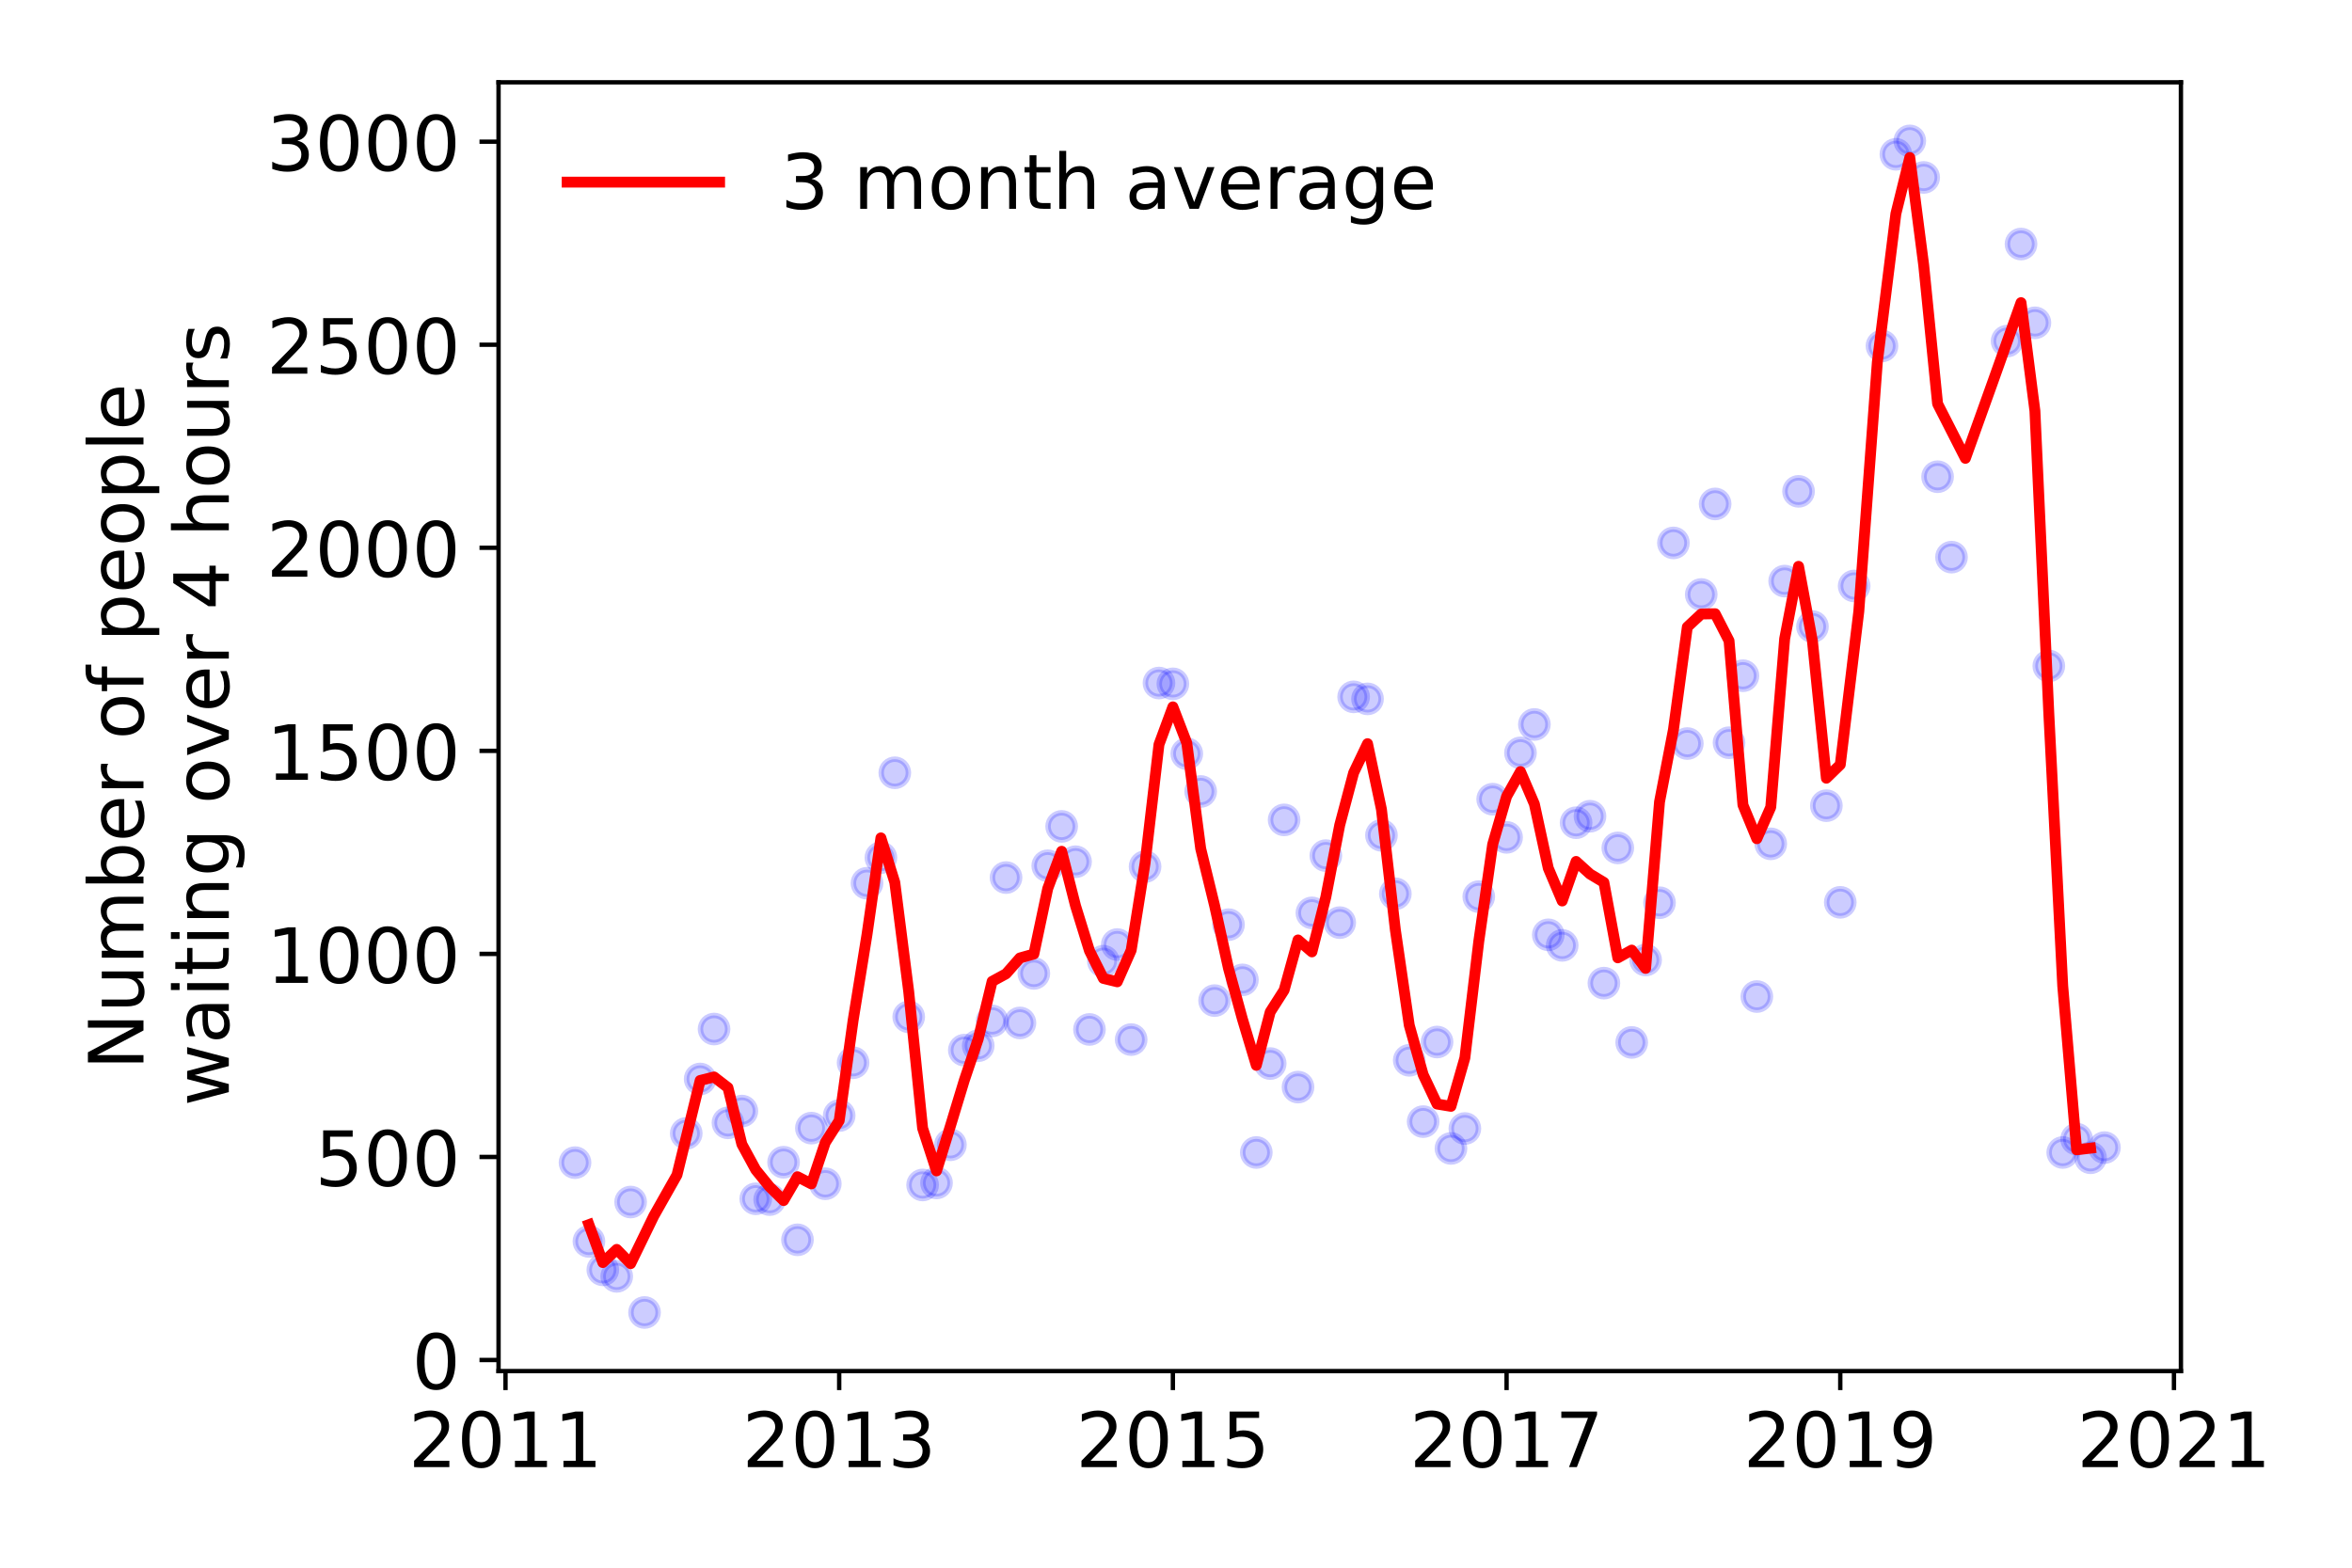 <?xml version="1.0" encoding="utf-8" standalone="no"?>
<!DOCTYPE svg PUBLIC "-//W3C//DTD SVG 1.1//EN"
  "http://www.w3.org/Graphics/SVG/1.1/DTD/svg11.dtd">
<!-- Created with matplotlib (https://matplotlib.org/) -->
<svg height="288pt" version="1.1" viewBox="0 0 432 288" width="432pt" xmlns="http://www.w3.org/2000/svg" xmlns:xlink="http://www.w3.org/1999/xlink">
 <defs>
  <style type="text/css">
*{stroke-linecap:butt;stroke-linejoin:round;}
  </style>
 </defs>
 <g id="figure_1">
  <g id="patch_1">
   <path d="M 0 288 
L 432 288 
L 432 0 
L 0 0 
z
" style="fill:#ffffff;"/>
  </g>
  <g id="axes_1">
   <g id="patch_2">
    <path d="M 91.57 251.88 
L 400.576 251.88 
L 400.576 15.12 
L 91.57 15.12 
z
" style="fill:#ffffff;"/>
   </g>
   <g id="matplotlib.axis_1">
    <g id="xtick_1">
     <g id="line2d_1">
      <defs>
       <path d="M 0 0 
L 0 3.5 
" id="mc46d286d7e" style="stroke:#000000;stroke-width:0.8;"/>
      </defs>
      <g>
       <use style="stroke:#000000;stroke-width:0.8;" x="92.847" xlink:href="#mc46d286d7e" y="251.88"/>
      </g>
     </g>
     <g id="text_1">
      <!-- 2011 -->
      <defs>
       <path d="M 19.188 8.297 
L 53.609 8.297 
L 53.609 0 
L 7.328 0 
L 7.328 8.297 
Q 12.938 14.109 22.625 23.891 
Q 32.328 33.688 34.812 36.531 
Q 39.547 41.844 41.422 45.531 
Q 43.312 49.219 43.312 52.781 
Q 43.312 58.594 39.234 62.25 
Q 35.156 65.922 28.609 65.922 
Q 23.969 65.922 18.812 64.312 
Q 13.672 62.703 7.812 59.422 
L 7.812 69.391 
Q 13.766 71.781 18.938 73 
Q 24.125 74.219 28.422 74.219 
Q 39.75 74.219 46.484 68.547 
Q 53.219 62.891 53.219 53.422 
Q 53.219 48.922 51.531 44.891 
Q 49.859 40.875 45.406 35.406 
Q 44.188 33.984 37.641 27.219 
Q 31.109 20.453 19.188 8.297 
z
" id="DejaVuSans-50"/>
       <path d="M 31.781 66.406 
Q 24.172 66.406 20.328 58.906 
Q 16.5 51.422 16.5 36.375 
Q 16.5 21.391 20.328 13.891 
Q 24.172 6.391 31.781 6.391 
Q 39.453 6.391 43.281 13.891 
Q 47.125 21.391 47.125 36.375 
Q 47.125 51.422 43.281 58.906 
Q 39.453 66.406 31.781 66.406 
z
M 31.781 74.219 
Q 44.047 74.219 50.516 64.516 
Q 56.984 54.828 56.984 36.375 
Q 56.984 17.969 50.516 8.266 
Q 44.047 -1.422 31.781 -1.422 
Q 19.531 -1.422 13.062 8.266 
Q 6.594 17.969 6.594 36.375 
Q 6.594 54.828 13.062 64.516 
Q 19.531 74.219 31.781 74.219 
z
" id="DejaVuSans-48"/>
       <path d="M 12.406 8.297 
L 28.516 8.297 
L 28.516 63.922 
L 10.984 60.406 
L 10.984 69.391 
L 28.422 72.906 
L 38.281 72.906 
L 38.281 8.297 
L 54.391 8.297 
L 54.391 0 
L 12.406 0 
z
" id="DejaVuSans-49"/>
      </defs>
      <g transform="translate(75.032 269.518)scale(0.14 -0.14)">
       <use xlink:href="#DejaVuSans-50"/>
       <use x="63.623" xlink:href="#DejaVuSans-48"/>
       <use x="127.246" xlink:href="#DejaVuSans-49"/>
       <use x="190.869" xlink:href="#DejaVuSans-49"/>
      </g>
     </g>
    </g>
    <g id="xtick_2">
     <g id="line2d_2">
      <g>
       <use style="stroke:#000000;stroke-width:0.8;" x="154.137" xlink:href="#mc46d286d7e" y="251.88"/>
      </g>
     </g>
     <g id="text_2">
      <!-- 2013 -->
      <defs>
       <path d="M 40.578 39.312 
Q 47.656 37.797 51.625 33 
Q 55.609 28.219 55.609 21.188 
Q 55.609 10.406 48.188 4.484 
Q 40.766 -1.422 27.094 -1.422 
Q 22.516 -1.422 17.656 -0.516 
Q 12.797 0.391 7.625 2.203 
L 7.625 11.719 
Q 11.719 9.328 16.594 8.109 
Q 21.484 6.891 26.812 6.891 
Q 36.078 6.891 40.938 10.547 
Q 45.797 14.203 45.797 21.188 
Q 45.797 27.641 41.281 31.266 
Q 36.766 34.906 28.719 34.906 
L 20.219 34.906 
L 20.219 43.016 
L 29.109 43.016 
Q 36.375 43.016 40.234 45.922 
Q 44.094 48.828 44.094 54.297 
Q 44.094 59.906 40.109 62.906 
Q 36.141 65.922 28.719 65.922 
Q 24.656 65.922 20.016 65.031 
Q 15.375 64.156 9.812 62.312 
L 9.812 71.094 
Q 15.438 72.656 20.344 73.438 
Q 25.25 74.219 29.594 74.219 
Q 40.828 74.219 47.359 69.109 
Q 53.906 64.016 53.906 55.328 
Q 53.906 49.266 50.438 45.094 
Q 46.969 40.922 40.578 39.312 
z
" id="DejaVuSans-51"/>
      </defs>
      <g transform="translate(136.322 269.518)scale(0.14 -0.14)">
       <use xlink:href="#DejaVuSans-50"/>
       <use x="63.623" xlink:href="#DejaVuSans-48"/>
       <use x="127.246" xlink:href="#DejaVuSans-49"/>
       <use x="190.869" xlink:href="#DejaVuSans-51"/>
      </g>
     </g>
    </g>
    <g id="xtick_3">
     <g id="line2d_3">
      <g>
       <use style="stroke:#000000;stroke-width:0.8;" x="215.428" xlink:href="#mc46d286d7e" y="251.88"/>
      </g>
     </g>
     <g id="text_3">
      <!-- 2015 -->
      <defs>
       <path d="M 10.797 72.906 
L 49.516 72.906 
L 49.516 64.594 
L 19.828 64.594 
L 19.828 46.734 
Q 21.969 47.469 24.109 47.828 
Q 26.266 48.188 28.422 48.188 
Q 40.625 48.188 47.75 41.5 
Q 54.891 34.812 54.891 23.391 
Q 54.891 11.625 47.562 5.094 
Q 40.234 -1.422 26.906 -1.422 
Q 22.312 -1.422 17.547 -0.641 
Q 12.797 0.141 7.719 1.703 
L 7.719 11.625 
Q 12.109 9.234 16.797 8.062 
Q 21.484 6.891 26.703 6.891 
Q 35.156 6.891 40.078 11.328 
Q 45.016 15.766 45.016 23.391 
Q 45.016 31 40.078 35.438 
Q 35.156 39.891 26.703 39.891 
Q 22.75 39.891 18.812 39.016 
Q 14.891 38.141 10.797 36.281 
z
" id="DejaVuSans-53"/>
      </defs>
      <g transform="translate(197.613 269.518)scale(0.14 -0.14)">
       <use xlink:href="#DejaVuSans-50"/>
       <use x="63.623" xlink:href="#DejaVuSans-48"/>
       <use x="127.246" xlink:href="#DejaVuSans-49"/>
       <use x="190.869" xlink:href="#DejaVuSans-53"/>
      </g>
     </g>
    </g>
    <g id="xtick_4">
     <g id="line2d_4">
      <g>
       <use style="stroke:#000000;stroke-width:0.8;" x="276.718" xlink:href="#mc46d286d7e" y="251.88"/>
      </g>
     </g>
     <g id="text_4">
      <!-- 2017 -->
      <defs>
       <path d="M 8.203 72.906 
L 55.078 72.906 
L 55.078 68.703 
L 28.609 0 
L 18.312 0 
L 43.219 64.594 
L 8.203 64.594 
z
" id="DejaVuSans-55"/>
      </defs>
      <g transform="translate(258.903 269.518)scale(0.14 -0.14)">
       <use xlink:href="#DejaVuSans-50"/>
       <use x="63.623" xlink:href="#DejaVuSans-48"/>
       <use x="127.246" xlink:href="#DejaVuSans-49"/>
       <use x="190.869" xlink:href="#DejaVuSans-55"/>
      </g>
     </g>
    </g>
    <g id="xtick_5">
     <g id="line2d_5">
      <g>
       <use style="stroke:#000000;stroke-width:0.8;" x="338.009" xlink:href="#mc46d286d7e" y="251.88"/>
      </g>
     </g>
     <g id="text_5">
      <!-- 2019 -->
      <defs>
       <path d="M 10.984 1.516 
L 10.984 10.5 
Q 14.703 8.734 18.5 7.812 
Q 22.312 6.891 25.984 6.891 
Q 35.75 6.891 40.891 13.453 
Q 46.047 20.016 46.781 33.406 
Q 43.953 29.203 39.594 26.953 
Q 35.25 24.703 29.984 24.703 
Q 19.047 24.703 12.672 31.312 
Q 6.297 37.938 6.297 49.422 
Q 6.297 60.641 12.938 67.422 
Q 19.578 74.219 30.609 74.219 
Q 43.266 74.219 49.922 64.516 
Q 56.594 54.828 56.594 36.375 
Q 56.594 19.141 48.406 8.859 
Q 40.234 -1.422 26.422 -1.422 
Q 22.703 -1.422 18.891 -0.688 
Q 15.094 0.047 10.984 1.516 
z
M 30.609 32.422 
Q 37.25 32.422 41.125 36.953 
Q 45.016 41.5 45.016 49.422 
Q 45.016 57.281 41.125 61.844 
Q 37.25 66.406 30.609 66.406 
Q 23.969 66.406 20.094 61.844 
Q 16.219 57.281 16.219 49.422 
Q 16.219 41.5 20.094 36.953 
Q 23.969 32.422 30.609 32.422 
z
" id="DejaVuSans-57"/>
      </defs>
      <g transform="translate(320.194 269.518)scale(0.14 -0.14)">
       <use xlink:href="#DejaVuSans-50"/>
       <use x="63.623" xlink:href="#DejaVuSans-48"/>
       <use x="127.246" xlink:href="#DejaVuSans-49"/>
       <use x="190.869" xlink:href="#DejaVuSans-57"/>
      </g>
     </g>
    </g>
    <g id="xtick_6">
     <g id="line2d_6">
      <g>
       <use style="stroke:#000000;stroke-width:0.8;" x="399.299" xlink:href="#mc46d286d7e" y="251.88"/>
      </g>
     </g>
     <g id="text_6">
      <!-- 2021 -->
      <g transform="translate(381.484 269.518)scale(0.14 -0.14)">
       <use xlink:href="#DejaVuSans-50"/>
       <use x="63.623" xlink:href="#DejaVuSans-48"/>
       <use x="127.246" xlink:href="#DejaVuSans-50"/>
       <use x="190.869" xlink:href="#DejaVuSans-49"/>
      </g>
     </g>
    </g>
   </g>
   <g id="matplotlib.axis_2">
    <g id="ytick_1">
     <g id="line2d_7">
      <defs>
       <path d="M 0 0 
L -3.5 0 
" id="m6c4b63b629" style="stroke:#000000;stroke-width:0.8;"/>
      </defs>
      <g>
       <use style="stroke:#000000;stroke-width:0.8;" x="91.57" xlink:href="#m6c4b63b629" y="249.847"/>
      </g>
     </g>
     <g id="text_7">
      <!-- 0 -->
      <g transform="translate(75.662 255.166)scale(0.14 -0.14)">
       <use xlink:href="#DejaVuSans-48"/>
      </g>
     </g>
    </g>
    <g id="ytick_2">
     <g id="line2d_8">
      <g>
       <use style="stroke:#000000;stroke-width:0.8;" x="91.57" xlink:href="#m6c4b63b629" y="212.544"/>
      </g>
     </g>
     <g id="text_8">
      <!-- 500 -->
      <g transform="translate(57.847 217.863)scale(0.14 -0.14)">
       <use xlink:href="#DejaVuSans-53"/>
       <use x="63.623" xlink:href="#DejaVuSans-48"/>
       <use x="127.246" xlink:href="#DejaVuSans-48"/>
      </g>
     </g>
    </g>
    <g id="ytick_3">
     <g id="line2d_9">
      <g>
       <use style="stroke:#000000;stroke-width:0.8;" x="91.57" xlink:href="#m6c4b63b629" y="175.242"/>
      </g>
     </g>
     <g id="text_9">
      <!-- 1000 -->
      <g transform="translate(48.94 180.561)scale(0.14 -0.14)">
       <use xlink:href="#DejaVuSans-49"/>
       <use x="63.623" xlink:href="#DejaVuSans-48"/>
       <use x="127.246" xlink:href="#DejaVuSans-48"/>
       <use x="190.869" xlink:href="#DejaVuSans-48"/>
      </g>
     </g>
    </g>
    <g id="ytick_4">
     <g id="line2d_10">
      <g>
       <use style="stroke:#000000;stroke-width:0.8;" x="91.57" xlink:href="#m6c4b63b629" y="137.939"/>
      </g>
     </g>
     <g id="text_10">
      <!-- 1500 -->
      <g transform="translate(48.94 143.258)scale(0.14 -0.14)">
       <use xlink:href="#DejaVuSans-49"/>
       <use x="63.623" xlink:href="#DejaVuSans-53"/>
       <use x="127.246" xlink:href="#DejaVuSans-48"/>
       <use x="190.869" xlink:href="#DejaVuSans-48"/>
      </g>
     </g>
    </g>
    <g id="ytick_5">
     <g id="line2d_11">
      <g>
       <use style="stroke:#000000;stroke-width:0.8;" x="91.57" xlink:href="#m6c4b63b629" y="100.636"/>
      </g>
     </g>
     <g id="text_11">
      <!-- 2000 -->
      <g transform="translate(48.94 105.955)scale(0.14 -0.14)">
       <use xlink:href="#DejaVuSans-50"/>
       <use x="63.623" xlink:href="#DejaVuSans-48"/>
       <use x="127.246" xlink:href="#DejaVuSans-48"/>
       <use x="190.869" xlink:href="#DejaVuSans-48"/>
      </g>
     </g>
    </g>
    <g id="ytick_6">
     <g id="line2d_12">
      <g>
       <use style="stroke:#000000;stroke-width:0.8;" x="91.57" xlink:href="#m6c4b63b629" y="63.334"/>
      </g>
     </g>
     <g id="text_12">
      <!-- 2500 -->
      <g transform="translate(48.94 68.653)scale(0.14 -0.14)">
       <use xlink:href="#DejaVuSans-50"/>
       <use x="63.623" xlink:href="#DejaVuSans-53"/>
       <use x="127.246" xlink:href="#DejaVuSans-48"/>
       <use x="190.869" xlink:href="#DejaVuSans-48"/>
      </g>
     </g>
    </g>
    <g id="ytick_7">
     <g id="line2d_13">
      <g>
       <use style="stroke:#000000;stroke-width:0.8;" x="91.57" xlink:href="#m6c4b63b629" y="26.031"/>
      </g>
     </g>
     <g id="text_13">
      <!-- 3000 -->
      <g transform="translate(48.94 31.35)scale(0.14 -0.14)">
       <use xlink:href="#DejaVuSans-51"/>
       <use x="63.623" xlink:href="#DejaVuSans-48"/>
       <use x="127.246" xlink:href="#DejaVuSans-48"/>
       <use x="190.869" xlink:href="#DejaVuSans-48"/>
      </g>
     </g>
    </g>
    <g id="text_14">
     <!-- Number of people -->
     <defs>
      <path d="M 9.812 72.906 
L 23.094 72.906 
L 55.422 11.922 
L 55.422 72.906 
L 64.984 72.906 
L 64.984 0 
L 51.703 0 
L 19.391 60.984 
L 19.391 0 
L 9.812 0 
z
" id="DejaVuSans-78"/>
      <path d="M 8.5 21.578 
L 8.5 54.688 
L 17.484 54.688 
L 17.484 21.922 
Q 17.484 14.156 20.5 10.266 
Q 23.531 6.391 29.594 6.391 
Q 36.859 6.391 41.078 11.031 
Q 45.312 15.672 45.312 23.688 
L 45.312 54.688 
L 54.297 54.688 
L 54.297 0 
L 45.312 0 
L 45.312 8.406 
Q 42.047 3.422 37.719 1 
Q 33.406 -1.422 27.688 -1.422 
Q 18.266 -1.422 13.375 4.438 
Q 8.5 10.297 8.5 21.578 
z
M 31.109 56 
z
" id="DejaVuSans-117"/>
      <path d="M 52 44.188 
Q 55.375 50.25 60.062 53.125 
Q 64.75 56 71.094 56 
Q 79.641 56 84.281 50.016 
Q 88.922 44.047 88.922 33.016 
L 88.922 0 
L 79.891 0 
L 79.891 32.719 
Q 79.891 40.578 77.094 44.375 
Q 74.312 48.188 68.609 48.188 
Q 61.625 48.188 57.562 43.547 
Q 53.516 38.922 53.516 30.906 
L 53.516 0 
L 44.484 0 
L 44.484 32.719 
Q 44.484 40.625 41.703 44.406 
Q 38.922 48.188 33.109 48.188 
Q 26.219 48.188 22.156 43.531 
Q 18.109 38.875 18.109 30.906 
L 18.109 0 
L 9.078 0 
L 9.078 54.688 
L 18.109 54.688 
L 18.109 46.188 
Q 21.188 51.219 25.484 53.609 
Q 29.781 56 35.688 56 
Q 41.656 56 45.828 52.969 
Q 50 49.953 52 44.188 
z
" id="DejaVuSans-109"/>
      <path d="M 48.688 27.297 
Q 48.688 37.203 44.609 42.844 
Q 40.531 48.484 33.406 48.484 
Q 26.266 48.484 22.188 42.844 
Q 18.109 37.203 18.109 27.297 
Q 18.109 17.391 22.188 11.75 
Q 26.266 6.109 33.406 6.109 
Q 40.531 6.109 44.609 11.75 
Q 48.688 17.391 48.688 27.297 
z
M 18.109 46.391 
Q 20.953 51.266 25.266 53.625 
Q 29.594 56 35.594 56 
Q 45.562 56 51.781 48.094 
Q 58.016 40.188 58.016 27.297 
Q 58.016 14.406 51.781 6.484 
Q 45.562 -1.422 35.594 -1.422 
Q 29.594 -1.422 25.266 0.953 
Q 20.953 3.328 18.109 8.203 
L 18.109 0 
L 9.078 0 
L 9.078 75.984 
L 18.109 75.984 
z
" id="DejaVuSans-98"/>
      <path d="M 56.203 29.594 
L 56.203 25.203 
L 14.891 25.203 
Q 15.484 15.922 20.484 11.062 
Q 25.484 6.203 34.422 6.203 
Q 39.594 6.203 44.453 7.469 
Q 49.312 8.734 54.109 11.281 
L 54.109 2.781 
Q 49.266 0.734 44.188 -0.344 
Q 39.109 -1.422 33.891 -1.422 
Q 20.797 -1.422 13.156 6.188 
Q 5.516 13.812 5.516 26.812 
Q 5.516 40.234 12.766 48.109 
Q 20.016 56 32.328 56 
Q 43.359 56 49.781 48.891 
Q 56.203 41.797 56.203 29.594 
z
M 47.219 32.234 
Q 47.125 39.594 43.094 43.984 
Q 39.062 48.391 32.422 48.391 
Q 24.906 48.391 20.391 44.141 
Q 15.875 39.891 15.188 32.172 
z
" id="DejaVuSans-101"/>
      <path d="M 41.109 46.297 
Q 39.594 47.172 37.812 47.578 
Q 36.031 48 33.891 48 
Q 26.266 48 22.188 43.047 
Q 18.109 38.094 18.109 28.812 
L 18.109 0 
L 9.078 0 
L 9.078 54.688 
L 18.109 54.688 
L 18.109 46.188 
Q 20.953 51.172 25.484 53.578 
Q 30.031 56 36.531 56 
Q 37.453 56 38.578 55.875 
Q 39.703 55.766 41.062 55.516 
z
" id="DejaVuSans-114"/>
      <path id="DejaVuSans-32"/>
      <path d="M 30.609 48.391 
Q 23.391 48.391 19.188 42.75 
Q 14.984 37.109 14.984 27.297 
Q 14.984 17.484 19.156 11.844 
Q 23.344 6.203 30.609 6.203 
Q 37.797 6.203 41.984 11.859 
Q 46.188 17.531 46.188 27.297 
Q 46.188 37.016 41.984 42.703 
Q 37.797 48.391 30.609 48.391 
z
M 30.609 56 
Q 42.328 56 49.016 48.375 
Q 55.719 40.766 55.719 27.297 
Q 55.719 13.875 49.016 6.219 
Q 42.328 -1.422 30.609 -1.422 
Q 18.844 -1.422 12.172 6.219 
Q 5.516 13.875 5.516 27.297 
Q 5.516 40.766 12.172 48.375 
Q 18.844 56 30.609 56 
z
" id="DejaVuSans-111"/>
      <path d="M 37.109 75.984 
L 37.109 68.5 
L 28.516 68.5 
Q 23.688 68.5 21.797 66.547 
Q 19.922 64.594 19.922 59.516 
L 19.922 54.688 
L 34.719 54.688 
L 34.719 47.703 
L 19.922 47.703 
L 19.922 0 
L 10.891 0 
L 10.891 47.703 
L 2.297 47.703 
L 2.297 54.688 
L 10.891 54.688 
L 10.891 58.5 
Q 10.891 67.625 15.141 71.797 
Q 19.391 75.984 28.609 75.984 
z
" id="DejaVuSans-102"/>
      <path d="M 18.109 8.203 
L 18.109 -20.797 
L 9.078 -20.797 
L 9.078 54.688 
L 18.109 54.688 
L 18.109 46.391 
Q 20.953 51.266 25.266 53.625 
Q 29.594 56 35.594 56 
Q 45.562 56 51.781 48.094 
Q 58.016 40.188 58.016 27.297 
Q 58.016 14.406 51.781 6.484 
Q 45.562 -1.422 35.594 -1.422 
Q 29.594 -1.422 25.266 0.953 
Q 20.953 3.328 18.109 8.203 
z
M 48.688 27.297 
Q 48.688 37.203 44.609 42.844 
Q 40.531 48.484 33.406 48.484 
Q 26.266 48.484 22.188 42.844 
Q 18.109 37.203 18.109 27.297 
Q 18.109 17.391 22.188 11.75 
Q 26.266 6.109 33.406 6.109 
Q 40.531 6.109 44.609 11.75 
Q 48.688 17.391 48.688 27.297 
z
" id="DejaVuSans-112"/>
      <path d="M 9.422 75.984 
L 18.406 75.984 
L 18.406 0 
L 9.422 0 
z
" id="DejaVuSans-108"/>
     </defs>
     <g transform="translate(26.352 196.547)rotate(-90)scale(0.14 -0.14)">
      <use xlink:href="#DejaVuSans-78"/>
      <use x="74.805" xlink:href="#DejaVuSans-117"/>
      <use x="138.184" xlink:href="#DejaVuSans-109"/>
      <use x="235.596" xlink:href="#DejaVuSans-98"/>
      <use x="299.072" xlink:href="#DejaVuSans-101"/>
      <use x="360.596" xlink:href="#DejaVuSans-114"/>
      <use x="401.709" xlink:href="#DejaVuSans-32"/>
      <use x="433.496" xlink:href="#DejaVuSans-111"/>
      <use x="494.678" xlink:href="#DejaVuSans-102"/>
      <use x="529.883" xlink:href="#DejaVuSans-32"/>
      <use x="561.67" xlink:href="#DejaVuSans-112"/>
      <use x="625.146" xlink:href="#DejaVuSans-101"/>
      <use x="686.67" xlink:href="#DejaVuSans-111"/>
      <use x="747.852" xlink:href="#DejaVuSans-112"/>
      <use x="811.328" xlink:href="#DejaVuSans-108"/>
      <use x="839.111" xlink:href="#DejaVuSans-101"/>
     </g>
     <!--  waiting over 4 hours -->
     <defs>
      <path d="M 4.203 54.688 
L 13.188 54.688 
L 24.422 12.016 
L 35.594 54.688 
L 46.188 54.688 
L 57.422 12.016 
L 68.609 54.688 
L 77.594 54.688 
L 63.281 0 
L 52.688 0 
L 40.922 44.828 
L 29.109 0 
L 18.5 0 
z
" id="DejaVuSans-119"/>
      <path d="M 34.281 27.484 
Q 23.391 27.484 19.188 25 
Q 14.984 22.516 14.984 16.5 
Q 14.984 11.719 18.141 8.906 
Q 21.297 6.109 26.703 6.109 
Q 34.188 6.109 38.703 11.406 
Q 43.219 16.703 43.219 25.484 
L 43.219 27.484 
z
M 52.203 31.203 
L 52.203 0 
L 43.219 0 
L 43.219 8.297 
Q 40.141 3.328 35.547 0.953 
Q 30.953 -1.422 24.312 -1.422 
Q 15.922 -1.422 10.953 3.297 
Q 6 8.016 6 15.922 
Q 6 25.141 12.172 29.828 
Q 18.359 34.516 30.609 34.516 
L 43.219 34.516 
L 43.219 35.406 
Q 43.219 41.609 39.141 45 
Q 35.062 48.391 27.688 48.391 
Q 23 48.391 18.547 47.266 
Q 14.109 46.141 10.016 43.891 
L 10.016 52.203 
Q 14.938 54.109 19.578 55.047 
Q 24.219 56 28.609 56 
Q 40.484 56 46.344 49.844 
Q 52.203 43.703 52.203 31.203 
z
" id="DejaVuSans-97"/>
      <path d="M 9.422 54.688 
L 18.406 54.688 
L 18.406 0 
L 9.422 0 
z
M 9.422 75.984 
L 18.406 75.984 
L 18.406 64.594 
L 9.422 64.594 
z
" id="DejaVuSans-105"/>
      <path d="M 18.312 70.219 
L 18.312 54.688 
L 36.812 54.688 
L 36.812 47.703 
L 18.312 47.703 
L 18.312 18.016 
Q 18.312 11.328 20.141 9.422 
Q 21.969 7.516 27.594 7.516 
L 36.812 7.516 
L 36.812 0 
L 27.594 0 
Q 17.188 0 13.234 3.875 
Q 9.281 7.766 9.281 18.016 
L 9.281 47.703 
L 2.688 47.703 
L 2.688 54.688 
L 9.281 54.688 
L 9.281 70.219 
z
" id="DejaVuSans-116"/>
      <path d="M 54.891 33.016 
L 54.891 0 
L 45.906 0 
L 45.906 32.719 
Q 45.906 40.484 42.875 44.328 
Q 39.844 48.188 33.797 48.188 
Q 26.516 48.188 22.312 43.547 
Q 18.109 38.922 18.109 30.906 
L 18.109 0 
L 9.078 0 
L 9.078 54.688 
L 18.109 54.688 
L 18.109 46.188 
Q 21.344 51.125 25.703 53.562 
Q 30.078 56 35.797 56 
Q 45.219 56 50.047 50.172 
Q 54.891 44.344 54.891 33.016 
z
" id="DejaVuSans-110"/>
      <path d="M 45.406 27.984 
Q 45.406 37.75 41.375 43.109 
Q 37.359 48.484 30.078 48.484 
Q 22.859 48.484 18.828 43.109 
Q 14.797 37.75 14.797 27.984 
Q 14.797 18.266 18.828 12.891 
Q 22.859 7.516 30.078 7.516 
Q 37.359 7.516 41.375 12.891 
Q 45.406 18.266 45.406 27.984 
z
M 54.391 6.781 
Q 54.391 -7.172 48.188 -13.984 
Q 42 -20.797 29.203 -20.797 
Q 24.469 -20.797 20.266 -20.094 
Q 16.062 -19.391 12.109 -17.922 
L 12.109 -9.188 
Q 16.062 -11.328 19.922 -12.344 
Q 23.781 -13.375 27.781 -13.375 
Q 36.625 -13.375 41.016 -8.766 
Q 45.406 -4.156 45.406 5.172 
L 45.406 9.625 
Q 42.625 4.781 38.281 2.391 
Q 33.938 0 27.875 0 
Q 17.828 0 11.672 7.656 
Q 5.516 15.328 5.516 27.984 
Q 5.516 40.672 11.672 48.328 
Q 17.828 56 27.875 56 
Q 33.938 56 38.281 53.609 
Q 42.625 51.219 45.406 46.391 
L 45.406 54.688 
L 54.391 54.688 
z
" id="DejaVuSans-103"/>
      <path d="M 2.984 54.688 
L 12.5 54.688 
L 29.594 8.797 
L 46.688 54.688 
L 56.203 54.688 
L 35.688 0 
L 23.484 0 
z
" id="DejaVuSans-118"/>
      <path d="M 37.797 64.312 
L 12.891 25.391 
L 37.797 25.391 
z
M 35.203 72.906 
L 47.609 72.906 
L 47.609 25.391 
L 58.016 25.391 
L 58.016 17.188 
L 47.609 17.188 
L 47.609 0 
L 37.797 0 
L 37.797 17.188 
L 4.891 17.188 
L 4.891 26.703 
z
" id="DejaVuSans-52"/>
      <path d="M 54.891 33.016 
L 54.891 0 
L 45.906 0 
L 45.906 32.719 
Q 45.906 40.484 42.875 44.328 
Q 39.844 48.188 33.797 48.188 
Q 26.516 48.188 22.312 43.547 
Q 18.109 38.922 18.109 30.906 
L 18.109 0 
L 9.078 0 
L 9.078 75.984 
L 18.109 75.984 
L 18.109 46.188 
Q 21.344 51.125 25.703 53.562 
Q 30.078 56 35.797 56 
Q 45.219 56 50.047 50.172 
Q 54.891 44.344 54.891 33.016 
z
" id="DejaVuSans-104"/>
      <path d="M 44.281 53.078 
L 44.281 44.578 
Q 40.484 46.531 36.375 47.5 
Q 32.281 48.484 27.875 48.484 
Q 21.188 48.484 17.844 46.438 
Q 14.5 44.391 14.5 40.281 
Q 14.5 37.156 16.891 35.375 
Q 19.281 33.594 26.516 31.984 
L 29.594 31.297 
Q 39.156 29.25 43.188 25.516 
Q 47.219 21.781 47.219 15.094 
Q 47.219 7.469 41.188 3.016 
Q 35.156 -1.422 24.609 -1.422 
Q 20.219 -1.422 15.453 -0.562 
Q 10.688 0.297 5.422 2 
L 5.422 11.281 
Q 10.406 8.688 15.234 7.391 
Q 20.062 6.109 24.812 6.109 
Q 31.156 6.109 34.562 8.281 
Q 37.984 10.453 37.984 14.406 
Q 37.984 18.062 35.516 20.016 
Q 33.062 21.969 24.703 23.781 
L 21.578 24.516 
Q 13.234 26.266 9.516 29.906 
Q 5.812 33.547 5.812 39.891 
Q 5.812 47.609 11.281 51.797 
Q 16.75 56 26.812 56 
Q 31.781 56 36.172 55.266 
Q 40.578 54.547 44.281 53.078 
z
" id="DejaVuSans-115"/>
     </defs>
     <g transform="translate(42.028 207.672)rotate(-90)scale(0.14 -0.14)">
      <use xlink:href="#DejaVuSans-32"/>
      <use x="31.787" xlink:href="#DejaVuSans-119"/>
      <use x="113.574" xlink:href="#DejaVuSans-97"/>
      <use x="174.854" xlink:href="#DejaVuSans-105"/>
      <use x="202.637" xlink:href="#DejaVuSans-116"/>
      <use x="241.846" xlink:href="#DejaVuSans-105"/>
      <use x="269.629" xlink:href="#DejaVuSans-110"/>
      <use x="333.008" xlink:href="#DejaVuSans-103"/>
      <use x="396.484" xlink:href="#DejaVuSans-32"/>
      <use x="428.271" xlink:href="#DejaVuSans-111"/>
      <use x="489.453" xlink:href="#DejaVuSans-118"/>
      <use x="548.633" xlink:href="#DejaVuSans-101"/>
      <use x="610.156" xlink:href="#DejaVuSans-114"/>
      <use x="651.27" xlink:href="#DejaVuSans-32"/>
      <use x="683.057" xlink:href="#DejaVuSans-52"/>
      <use x="746.68" xlink:href="#DejaVuSans-32"/>
      <use x="778.467" xlink:href="#DejaVuSans-104"/>
      <use x="841.846" xlink:href="#DejaVuSans-111"/>
      <use x="903.027" xlink:href="#DejaVuSans-117"/>
      <use x="966.406" xlink:href="#DejaVuSans-114"/>
      <use x="1007.52" xlink:href="#DejaVuSans-115"/>
     </g>
    </g>
   </g>
   <g id="line2d_14">
    <defs>
     <path d="M 0 2.5 
C 0.663 2.5 1.299 2.237 1.768 1.768 
C 2.237 1.299 2.5 0.663 2.5 0 
C 2.5 -0.663 2.237 -1.299 1.768 -1.768 
C 1.299 -2.237 0.663 -2.5 0 -2.5 
C -0.663 -2.5 -1.299 -2.237 -1.768 -1.768 
C -2.237 -1.299 -2.5 -0.663 -2.5 0 
C -2.5 0.663 -2.237 1.299 -1.768 1.768 
C -1.299 2.237 -0.663 2.5 0 2.5 
z
" id="m00ab5d2d79" style="stroke:#0000ff;stroke-opacity:0.2;"/>
    </defs>
    <g clip-path="url(#p3b4deea8d8)">
     <use style="fill:#0000ff;fill-opacity:0.2;stroke:#0000ff;stroke-opacity:0.2;" x="386.53" xlink:href="#m00ab5d2d79" y="210.828"/>
     <use style="fill:#0000ff;fill-opacity:0.2;stroke:#0000ff;stroke-opacity:0.2;" x="383.976" xlink:href="#m00ab5d2d79" y="212.694"/>
     <use style="fill:#0000ff;fill-opacity:0.2;stroke:#0000ff;stroke-opacity:0.2;" x="381.423" xlink:href="#m00ab5d2d79" y="209.262"/>
     <use style="fill:#0000ff;fill-opacity:0.2;stroke:#0000ff;stroke-opacity:0.2;" x="378.869" xlink:href="#m00ab5d2d79" y="211.724"/>
     <use style="fill:#0000ff;fill-opacity:0.2;stroke:#0000ff;stroke-opacity:0.2;" x="376.315" xlink:href="#m00ab5d2d79" y="122.347"/>
     <use style="fill:#0000ff;fill-opacity:0.2;stroke:#0000ff;stroke-opacity:0.2;" x="373.761" xlink:href="#m00ab5d2d79" y="59.305"/>
     <use style="fill:#0000ff;fill-opacity:0.2;stroke:#0000ff;stroke-opacity:0.2;" x="371.208" xlink:href="#m00ab5d2d79" y="44.832"/>
     <use style="fill:#0000ff;fill-opacity:0.2;stroke:#0000ff;stroke-opacity:0.2;" x="368.654" xlink:href="#m00ab5d2d79" y="62.662"/>
     <use style="fill:#0000ff;fill-opacity:0.2;stroke:#0000ff;stroke-opacity:0.2;" x="358.439" xlink:href="#m00ab5d2d79" y="102.352"/>
     <use style="fill:#0000ff;fill-opacity:0.2;stroke:#0000ff;stroke-opacity:0.2;" x="355.885" xlink:href="#m00ab5d2d79" y="87.58"/>
     <use style="fill:#0000ff;fill-opacity:0.2;stroke:#0000ff;stroke-opacity:0.2;" x="353.331" xlink:href="#m00ab5d2d79" y="32.596"/>
     <use style="fill:#0000ff;fill-opacity:0.2;stroke:#0000ff;stroke-opacity:0.2;" x="350.777" xlink:href="#m00ab5d2d79" y="25.882"/>
     <use style="fill:#0000ff;fill-opacity:0.2;stroke:#0000ff;stroke-opacity:0.2;" x="348.224" xlink:href="#m00ab5d2d79" y="28.344"/>
     <use style="fill:#0000ff;fill-opacity:0.2;stroke:#0000ff;stroke-opacity:0.2;" x="345.67" xlink:href="#m00ab5d2d79" y="63.558"/>
     <use style="fill:#0000ff;fill-opacity:0.2;stroke:#0000ff;stroke-opacity:0.2;" x="340.562" xlink:href="#m00ab5d2d79" y="107.649"/>
     <use style="fill:#0000ff;fill-opacity:0.2;stroke:#0000ff;stroke-opacity:0.2;" x="338.009" xlink:href="#m00ab5d2d79" y="165.767"/>
     <use style="fill:#0000ff;fill-opacity:0.2;stroke:#0000ff;stroke-opacity:0.2;" x="335.455" xlink:href="#m00ab5d2d79" y="148.011"/>
     <use style="fill:#0000ff;fill-opacity:0.2;stroke:#0000ff;stroke-opacity:0.2;" x="332.901" xlink:href="#m00ab5d2d79" y="115.11"/>
     <use style="fill:#0000ff;fill-opacity:0.2;stroke:#0000ff;stroke-opacity:0.2;" x="330.347" xlink:href="#m00ab5d2d79" y="90.266"/>
     <use style="fill:#0000ff;fill-opacity:0.2;stroke:#0000ff;stroke-opacity:0.2;" x="327.794" xlink:href="#m00ab5d2d79" y="106.754"/>
     <use style="fill:#0000ff;fill-opacity:0.2;stroke:#0000ff;stroke-opacity:0.2;" x="325.24" xlink:href="#m00ab5d2d79" y="155.024"/>
     <use style="fill:#0000ff;fill-opacity:0.2;stroke:#0000ff;stroke-opacity:0.2;" x="322.686" xlink:href="#m00ab5d2d79" y="183.075"/>
     <use style="fill:#0000ff;fill-opacity:0.2;stroke:#0000ff;stroke-opacity:0.2;" x="320.132" xlink:href="#m00ab5d2d79" y="124.137"/>
     <use style="fill:#0000ff;fill-opacity:0.2;stroke:#0000ff;stroke-opacity:0.2;" x="317.579" xlink:href="#m00ab5d2d79" y="136.447"/>
     <use style="fill:#0000ff;fill-opacity:0.2;stroke:#0000ff;stroke-opacity:0.2;" x="315.025" xlink:href="#m00ab5d2d79" y="92.579"/>
     <use style="fill:#0000ff;fill-opacity:0.2;stroke:#0000ff;stroke-opacity:0.2;" x="312.471" xlink:href="#m00ab5d2d79" y="109.216"/>
     <use style="fill:#0000ff;fill-opacity:0.2;stroke:#0000ff;stroke-opacity:0.2;" x="309.917" xlink:href="#m00ab5d2d79" y="136.596"/>
     <use style="fill:#0000ff;fill-opacity:0.2;stroke:#0000ff;stroke-opacity:0.2;" x="307.363" xlink:href="#m00ab5d2d79" y="99.741"/>
     <use style="fill:#0000ff;fill-opacity:0.2;stroke:#0000ff;stroke-opacity:0.2;" x="304.81" xlink:href="#m00ab5d2d79" y="165.841"/>
     <use style="fill:#0000ff;fill-opacity:0.2;stroke:#0000ff;stroke-opacity:0.2;" x="302.256" xlink:href="#m00ab5d2d79" y="176.361"/>
     <use style="fill:#0000ff;fill-opacity:0.2;stroke:#0000ff;stroke-opacity:0.2;" x="299.702" xlink:href="#m00ab5d2d79" y="191.506"/>
     <use style="fill:#0000ff;fill-opacity:0.2;stroke:#0000ff;stroke-opacity:0.2;" x="297.148" xlink:href="#m00ab5d2d79" y="155.77"/>
     <use style="fill:#0000ff;fill-opacity:0.2;stroke:#0000ff;stroke-opacity:0.2;" x="294.595" xlink:href="#m00ab5d2d79" y="180.613"/>
     <use style="fill:#0000ff;fill-opacity:0.2;stroke:#0000ff;stroke-opacity:0.2;" x="292.041" xlink:href="#m00ab5d2d79" y="149.95"/>
     <use style="fill:#0000ff;fill-opacity:0.2;stroke:#0000ff;stroke-opacity:0.2;" x="289.487" xlink:href="#m00ab5d2d79" y="151.144"/>
     <use style="fill:#0000ff;fill-opacity:0.2;stroke:#0000ff;stroke-opacity:0.2;" x="286.933" xlink:href="#m00ab5d2d79" y="173.675"/>
     <use style="fill:#0000ff;fill-opacity:0.2;stroke:#0000ff;stroke-opacity:0.2;" x="284.38" xlink:href="#m00ab5d2d79" y="171.735"/>
     <use style="fill:#0000ff;fill-opacity:0.2;stroke:#0000ff;stroke-opacity:0.2;" x="281.826" xlink:href="#m00ab5d2d79" y="133.09"/>
     <use style="fill:#0000ff;fill-opacity:0.2;stroke:#0000ff;stroke-opacity:0.2;" x="279.272" xlink:href="#m00ab5d2d79" y="138.312"/>
     <use style="fill:#0000ff;fill-opacity:0.2;stroke:#0000ff;stroke-opacity:0.2;" x="276.718" xlink:href="#m00ab5d2d79" y="153.83"/>
     <use style="fill:#0000ff;fill-opacity:0.2;stroke:#0000ff;stroke-opacity:0.2;" x="274.164" xlink:href="#m00ab5d2d79" y="146.817"/>
     <use style="fill:#0000ff;fill-opacity:0.2;stroke:#0000ff;stroke-opacity:0.2;" x="271.611" xlink:href="#m00ab5d2d79" y="164.722"/>
     <use style="fill:#0000ff;fill-opacity:0.2;stroke:#0000ff;stroke-opacity:0.2;" x="269.057" xlink:href="#m00ab5d2d79" y="207.322"/>
     <use style="fill:#0000ff;fill-opacity:0.2;stroke:#0000ff;stroke-opacity:0.2;" x="266.503" xlink:href="#m00ab5d2d79" y="210.978"/>
     <use style="fill:#0000ff;fill-opacity:0.2;stroke:#0000ff;stroke-opacity:0.2;" x="263.949" xlink:href="#m00ab5d2d79" y="191.431"/>
     <use style="fill:#0000ff;fill-opacity:0.2;stroke:#0000ff;stroke-opacity:0.2;" x="261.396" xlink:href="#m00ab5d2d79" y="206.054"/>
     <use style="fill:#0000ff;fill-opacity:0.2;stroke:#0000ff;stroke-opacity:0.2;" x="258.842" xlink:href="#m00ab5d2d79" y="194.788"/>
     <use style="fill:#0000ff;fill-opacity:0.2;stroke:#0000ff;stroke-opacity:0.2;" x="256.288" xlink:href="#m00ab5d2d79" y="164.2"/>
     <use style="fill:#0000ff;fill-opacity:0.2;stroke:#0000ff;stroke-opacity:0.2;" x="253.734" xlink:href="#m00ab5d2d79" y="153.457"/>
     <use style="fill:#0000ff;fill-opacity:0.2;stroke:#0000ff;stroke-opacity:0.2;" x="251.181" xlink:href="#m00ab5d2d79" y="128.39"/>
     <use style="fill:#0000ff;fill-opacity:0.2;stroke:#0000ff;stroke-opacity:0.2;" x="248.627" xlink:href="#m00ab5d2d79" y="128.017"/>
     <use style="fill:#0000ff;fill-opacity:0.2;stroke:#0000ff;stroke-opacity:0.2;" x="246.073" xlink:href="#m00ab5d2d79" y="169.497"/>
     <use style="fill:#0000ff;fill-opacity:0.2;stroke:#0000ff;stroke-opacity:0.2;" x="243.519" xlink:href="#m00ab5d2d79" y="157.187"/>
     <use style="fill:#0000ff;fill-opacity:0.2;stroke:#0000ff;stroke-opacity:0.2;" x="240.965" xlink:href="#m00ab5d2d79" y="167.707"/>
     <use style="fill:#0000ff;fill-opacity:0.2;stroke:#0000ff;stroke-opacity:0.2;" x="238.412" xlink:href="#m00ab5d2d79" y="199.712"/>
     <use style="fill:#0000ff;fill-opacity:0.2;stroke:#0000ff;stroke-opacity:0.2;" x="235.858" xlink:href="#m00ab5d2d79" y="150.622"/>
     <use style="fill:#0000ff;fill-opacity:0.2;stroke:#0000ff;stroke-opacity:0.2;" x="233.304" xlink:href="#m00ab5d2d79" y="195.385"/>
     <use style="fill:#0000ff;fill-opacity:0.2;stroke:#0000ff;stroke-opacity:0.2;" x="230.75" xlink:href="#m00ab5d2d79" y="211.724"/>
     <use style="fill:#0000ff;fill-opacity:0.2;stroke:#0000ff;stroke-opacity:0.2;" x="228.197" xlink:href="#m00ab5d2d79" y="180.016"/>
     <use style="fill:#0000ff;fill-opacity:0.2;stroke:#0000ff;stroke-opacity:0.2;" x="225.643" xlink:href="#m00ab5d2d79" y="169.87"/>
     <use style="fill:#0000ff;fill-opacity:0.2;stroke:#0000ff;stroke-opacity:0.2;" x="223.089" xlink:href="#m00ab5d2d79" y="183.821"/>
     <use style="fill:#0000ff;fill-opacity:0.2;stroke:#0000ff;stroke-opacity:0.2;" x="220.535" xlink:href="#m00ab5d2d79" y="145.4"/>
     <use style="fill:#0000ff;fill-opacity:0.2;stroke:#0000ff;stroke-opacity:0.2;" x="217.982" xlink:href="#m00ab5d2d79" y="138.461"/>
     <use style="fill:#0000ff;fill-opacity:0.2;stroke:#0000ff;stroke-opacity:0.2;" x="215.428" xlink:href="#m00ab5d2d79" y="125.629"/>
     <use style="fill:#0000ff;fill-opacity:0.2;stroke:#0000ff;stroke-opacity:0.2;" x="212.874" xlink:href="#m00ab5d2d79" y="125.48"/>
     <use style="fill:#0000ff;fill-opacity:0.2;stroke:#0000ff;stroke-opacity:0.2;" x="210.32" xlink:href="#m00ab5d2d79" y="159.202"/>
     <use style="fill:#0000ff;fill-opacity:0.2;stroke:#0000ff;stroke-opacity:0.2;" x="207.766" xlink:href="#m00ab5d2d79" y="190.983"/>
     <use style="fill:#0000ff;fill-opacity:0.2;stroke:#0000ff;stroke-opacity:0.2;" x="205.213" xlink:href="#m00ab5d2d79" y="173.526"/>
     <use style="fill:#0000ff;fill-opacity:0.2;stroke:#0000ff;stroke-opacity:0.2;" x="202.659" xlink:href="#m00ab5d2d79" y="176.585"/>
     <use style="fill:#0000ff;fill-opacity:0.2;stroke:#0000ff;stroke-opacity:0.2;" x="200.105" xlink:href="#m00ab5d2d79" y="189.118"/>
     <use style="fill:#0000ff;fill-opacity:0.2;stroke:#0000ff;stroke-opacity:0.2;" x="197.551" xlink:href="#m00ab5d2d79" y="158.306"/>
     <use style="fill:#0000ff;fill-opacity:0.2;stroke:#0000ff;stroke-opacity:0.2;" x="194.998" xlink:href="#m00ab5d2d79" y="151.816"/>
     <use style="fill:#0000ff;fill-opacity:0.2;stroke:#0000ff;stroke-opacity:0.2;" x="192.444" xlink:href="#m00ab5d2d79" y="159.052"/>
     <use style="fill:#0000ff;fill-opacity:0.2;stroke:#0000ff;stroke-opacity:0.2;" x="189.89" xlink:href="#m00ab5d2d79" y="178.823"/>
     <use style="fill:#0000ff;fill-opacity:0.2;stroke:#0000ff;stroke-opacity:0.2;" x="187.336" xlink:href="#m00ab5d2d79" y="187.925"/>
     <use style="fill:#0000ff;fill-opacity:0.2;stroke:#0000ff;stroke-opacity:0.2;" x="184.783" xlink:href="#m00ab5d2d79" y="161.216"/>
     <use style="fill:#0000ff;fill-opacity:0.2;stroke:#0000ff;stroke-opacity:0.2;" x="182.229" xlink:href="#m00ab5d2d79" y="187.552"/>
     <use style="fill:#0000ff;fill-opacity:0.2;stroke:#0000ff;stroke-opacity:0.2;" x="179.675" xlink:href="#m00ab5d2d79" y="192.102"/>
     <use style="fill:#0000ff;fill-opacity:0.2;stroke:#0000ff;stroke-opacity:0.2;" x="177.121" xlink:href="#m00ab5d2d79" y="192.923"/>
     <use style="fill:#0000ff;fill-opacity:0.2;stroke:#0000ff;stroke-opacity:0.2;" x="174.567" xlink:href="#m00ab5d2d79" y="210.306"/>
     <use style="fill:#0000ff;fill-opacity:0.2;stroke:#0000ff;stroke-opacity:0.2;" x="172.014" xlink:href="#m00ab5d2d79" y="217.319"/>
     <use style="fill:#0000ff;fill-opacity:0.2;stroke:#0000ff;stroke-opacity:0.2;" x="169.46" xlink:href="#m00ab5d2d79" y="217.692"/>
     <use style="fill:#0000ff;fill-opacity:0.2;stroke:#0000ff;stroke-opacity:0.2;" x="166.906" xlink:href="#m00ab5d2d79" y="186.806"/>
     <use style="fill:#0000ff;fill-opacity:0.2;stroke:#0000ff;stroke-opacity:0.2;" x="164.352" xlink:href="#m00ab5d2d79" y="141.968"/>
     <use style="fill:#0000ff;fill-opacity:0.2;stroke:#0000ff;stroke-opacity:0.2;" x="161.799" xlink:href="#m00ab5d2d79" y="157.56"/>
     <use style="fill:#0000ff;fill-opacity:0.2;stroke:#0000ff;stroke-opacity:0.2;" x="159.245" xlink:href="#m00ab5d2d79" y="162.26"/>
     <use style="fill:#0000ff;fill-opacity:0.2;stroke:#0000ff;stroke-opacity:0.2;" x="156.691" xlink:href="#m00ab5d2d79" y="195.236"/>
     <use style="fill:#0000ff;fill-opacity:0.2;stroke:#0000ff;stroke-opacity:0.2;" x="154.137" xlink:href="#m00ab5d2d79" y="204.935"/>
     <use style="fill:#0000ff;fill-opacity:0.2;stroke:#0000ff;stroke-opacity:0.2;" x="151.584" xlink:href="#m00ab5d2d79" y="217.468"/>
     <use style="fill:#0000ff;fill-opacity:0.2;stroke:#0000ff;stroke-opacity:0.2;" x="149.03" xlink:href="#m00ab5d2d79" y="207.247"/>
     <use style="fill:#0000ff;fill-opacity:0.2;stroke:#0000ff;stroke-opacity:0.2;" x="146.476" xlink:href="#m00ab5d2d79" y="227.764"/>
     <use style="fill:#0000ff;fill-opacity:0.2;stroke:#0000ff;stroke-opacity:0.2;" x="143.922" xlink:href="#m00ab5d2d79" y="213.514"/>
     <use style="fill:#0000ff;fill-opacity:0.2;stroke:#0000ff;stroke-opacity:0.2;" x="141.368" xlink:href="#m00ab5d2d79" y="220.378"/>
     <use style="fill:#0000ff;fill-opacity:0.2;stroke:#0000ff;stroke-opacity:0.2;" x="138.815" xlink:href="#m00ab5d2d79" y="220.229"/>
     <use style="fill:#0000ff;fill-opacity:0.2;stroke:#0000ff;stroke-opacity:0.2;" x="136.261" xlink:href="#m00ab5d2d79" y="204.114"/>
     <use style="fill:#0000ff;fill-opacity:0.2;stroke:#0000ff;stroke-opacity:0.2;" x="133.707" xlink:href="#m00ab5d2d79" y="206.277"/>
     <use style="fill:#0000ff;fill-opacity:0.2;stroke:#0000ff;stroke-opacity:0.2;" x="131.153" xlink:href="#m00ab5d2d79" y="189.044"/>
     <use style="fill:#0000ff;fill-opacity:0.2;stroke:#0000ff;stroke-opacity:0.2;" x="128.6" xlink:href="#m00ab5d2d79" y="198.22"/>
     <use style="fill:#0000ff;fill-opacity:0.2;stroke:#0000ff;stroke-opacity:0.2;" x="126.046" xlink:href="#m00ab5d2d79" y="208.217"/>
     <use style="fill:#0000ff;fill-opacity:0.2;stroke:#0000ff;stroke-opacity:0.2;" x="118.385" xlink:href="#m00ab5d2d79" y="241.118"/>
     <use style="fill:#0000ff;fill-opacity:0.2;stroke:#0000ff;stroke-opacity:0.2;" x="115.831" xlink:href="#m00ab5d2d79" y="220.826"/>
     <use style="fill:#0000ff;fill-opacity:0.2;stroke:#0000ff;stroke-opacity:0.2;" x="113.277" xlink:href="#m00ab5d2d79" y="234.478"/>
     <use style="fill:#0000ff;fill-opacity:0.2;stroke:#0000ff;stroke-opacity:0.2;" x="110.723" xlink:href="#m00ab5d2d79" y="233.285"/>
     <use style="fill:#0000ff;fill-opacity:0.2;stroke:#0000ff;stroke-opacity:0.2;" x="108.169" xlink:href="#m00ab5d2d79" y="228.062"/>
     <use style="fill:#0000ff;fill-opacity:0.2;stroke:#0000ff;stroke-opacity:0.2;" x="105.616" xlink:href="#m00ab5d2d79" y="213.589"/>
    </g>
   </g>
   <g id="line2d_15">
    <path clip-path="url(#p3b4deea8d8)" d="M 383.976 210.928 
L 381.423 211.226 
L 378.869 181.111 
L 376.315 131.125 
L 373.761 75.494 
L 371.208 55.6 
L 366.1 69.949 
L 360.993 84.198 
L 355.885 74.176 
L 353.331 48.686 
L 350.777 28.941 
L 348.224 39.261 
L 344.819 66.517 
L 341.414 112.325 
L 338.009 140.476 
L 335.455 142.962 
L 332.901 117.796 
L 330.347 104.043 
L 327.794 117.348 
L 325.24 148.284 
L 322.686 154.079 
L 320.132 147.886 
L 317.579 117.721 
L 315.025 112.747 
L 312.471 112.797 
L 309.917 115.184 
L 307.363 134.06 
L 304.81 147.314 
L 302.256 177.903 
L 299.702 174.545 
L 297.148 175.963 
L 294.595 162.111 
L 292.041 160.569 
L 289.487 158.257 
L 286.933 165.518 
L 284.38 159.5 
L 281.826 147.712 
L 279.272 141.744 
L 276.718 146.32 
L 274.164 155.123 
L 271.611 172.954 
L 269.057 194.341 
L 266.503 203.244 
L 263.949 202.821 
L 261.396 197.424 
L 258.842 188.347 
L 256.288 170.815 
L 253.734 148.682 
L 251.181 136.621 
L 248.627 141.968 
L 246.073 151.567 
L 243.519 164.797 
L 240.965 174.869 
L 238.412 172.68 
L 235.858 181.906 
L 233.304 185.91 
L 230.75 195.708 
L 228.197 187.203 
L 225.643 177.903 
L 223.089 166.364 
L 220.535 155.894 
L 217.982 136.497 
L 215.428 129.857 
L 212.874 136.77 
L 210.32 158.555 
L 207.766 174.57 
L 205.213 180.365 
L 202.659 179.743 
L 200.105 174.67 
L 197.551 166.413 
L 194.998 156.391 
L 192.444 163.23 
L 189.89 175.267 
L 187.336 175.988 
L 184.783 178.897 
L 182.229 180.29 
L 179.675 190.859 
L 177.121 198.444 
L 174.567 206.849 
L 172.014 215.106 
L 169.46 207.272 
L 166.906 182.155 
L 164.352 162.111 
L 161.799 153.929 
L 159.245 171.685 
L 156.691 187.477 
L 154.137 205.88 
L 151.584 209.883 
L 149.03 217.493 
L 146.476 216.175 
L 143.922 220.552 
L 141.368 218.04 
L 138.815 214.907 
L 136.261 210.207 
L 133.707 199.812 
L 131.153 197.847 
L 128.6 198.494 
L 124.343 215.852 
L 120.087 223.387 
L 115.831 232.141 
L 113.277 229.529 
L 110.723 231.942 
L 108.169 224.979 
" style="fill:none;stroke:#ff0000;stroke-linecap:square;stroke-width:2;"/>
   </g>
   <g id="patch_3">
    <path d="M 91.57 251.88 
L 91.57 15.12 
" style="fill:none;stroke:#000000;stroke-linecap:square;stroke-linejoin:miter;stroke-width:0.8;"/>
   </g>
   <g id="patch_4">
    <path d="M 400.576 251.88 
L 400.576 15.12 
" style="fill:none;stroke:#000000;stroke-linecap:square;stroke-linejoin:miter;stroke-width:0.8;"/>
   </g>
   <g id="patch_5">
    <path d="M 91.57 251.88 
L 400.576 251.88 
" style="fill:none;stroke:#000000;stroke-linecap:square;stroke-linejoin:miter;stroke-width:0.8;"/>
   </g>
   <g id="patch_6">
    <path d="M 91.57 15.12 
L 400.576 15.12 
" style="fill:none;stroke:#000000;stroke-linecap:square;stroke-linejoin:miter;stroke-width:0.8;"/>
   </g>
   <g id="legend_1">
    <g id="line2d_16">
     <path d="M 104.17 33.458 
L 132.17 33.458 
" style="fill:none;stroke:#ff0000;stroke-linecap:square;stroke-width:2;"/>
    </g>
    <g id="line2d_17"/>
    <g id="text_15">
     <!-- 3 month average -->
     <g transform="translate(143.37 38.358)scale(0.14 -0.14)">
      <use xlink:href="#DejaVuSans-51"/>
      <use x="63.623" xlink:href="#DejaVuSans-32"/>
      <use x="95.41" xlink:href="#DejaVuSans-109"/>
      <use x="192.822" xlink:href="#DejaVuSans-111"/>
      <use x="254.004" xlink:href="#DejaVuSans-110"/>
      <use x="317.383" xlink:href="#DejaVuSans-116"/>
      <use x="356.592" xlink:href="#DejaVuSans-104"/>
      <use x="419.971" xlink:href="#DejaVuSans-32"/>
      <use x="451.758" xlink:href="#DejaVuSans-97"/>
      <use x="513.037" xlink:href="#DejaVuSans-118"/>
      <use x="572.217" xlink:href="#DejaVuSans-101"/>
      <use x="633.74" xlink:href="#DejaVuSans-114"/>
      <use x="674.854" xlink:href="#DejaVuSans-97"/>
      <use x="736.133" xlink:href="#DejaVuSans-103"/>
      <use x="799.609" xlink:href="#DejaVuSans-101"/>
     </g>
    </g>
   </g>
  </g>
 </g>
 <defs>
  <clipPath id="p3b4deea8d8">
   <rect height="236.76" width="309.006" x="91.57" y="15.12"/>
  </clipPath>
 </defs>
</svg>
